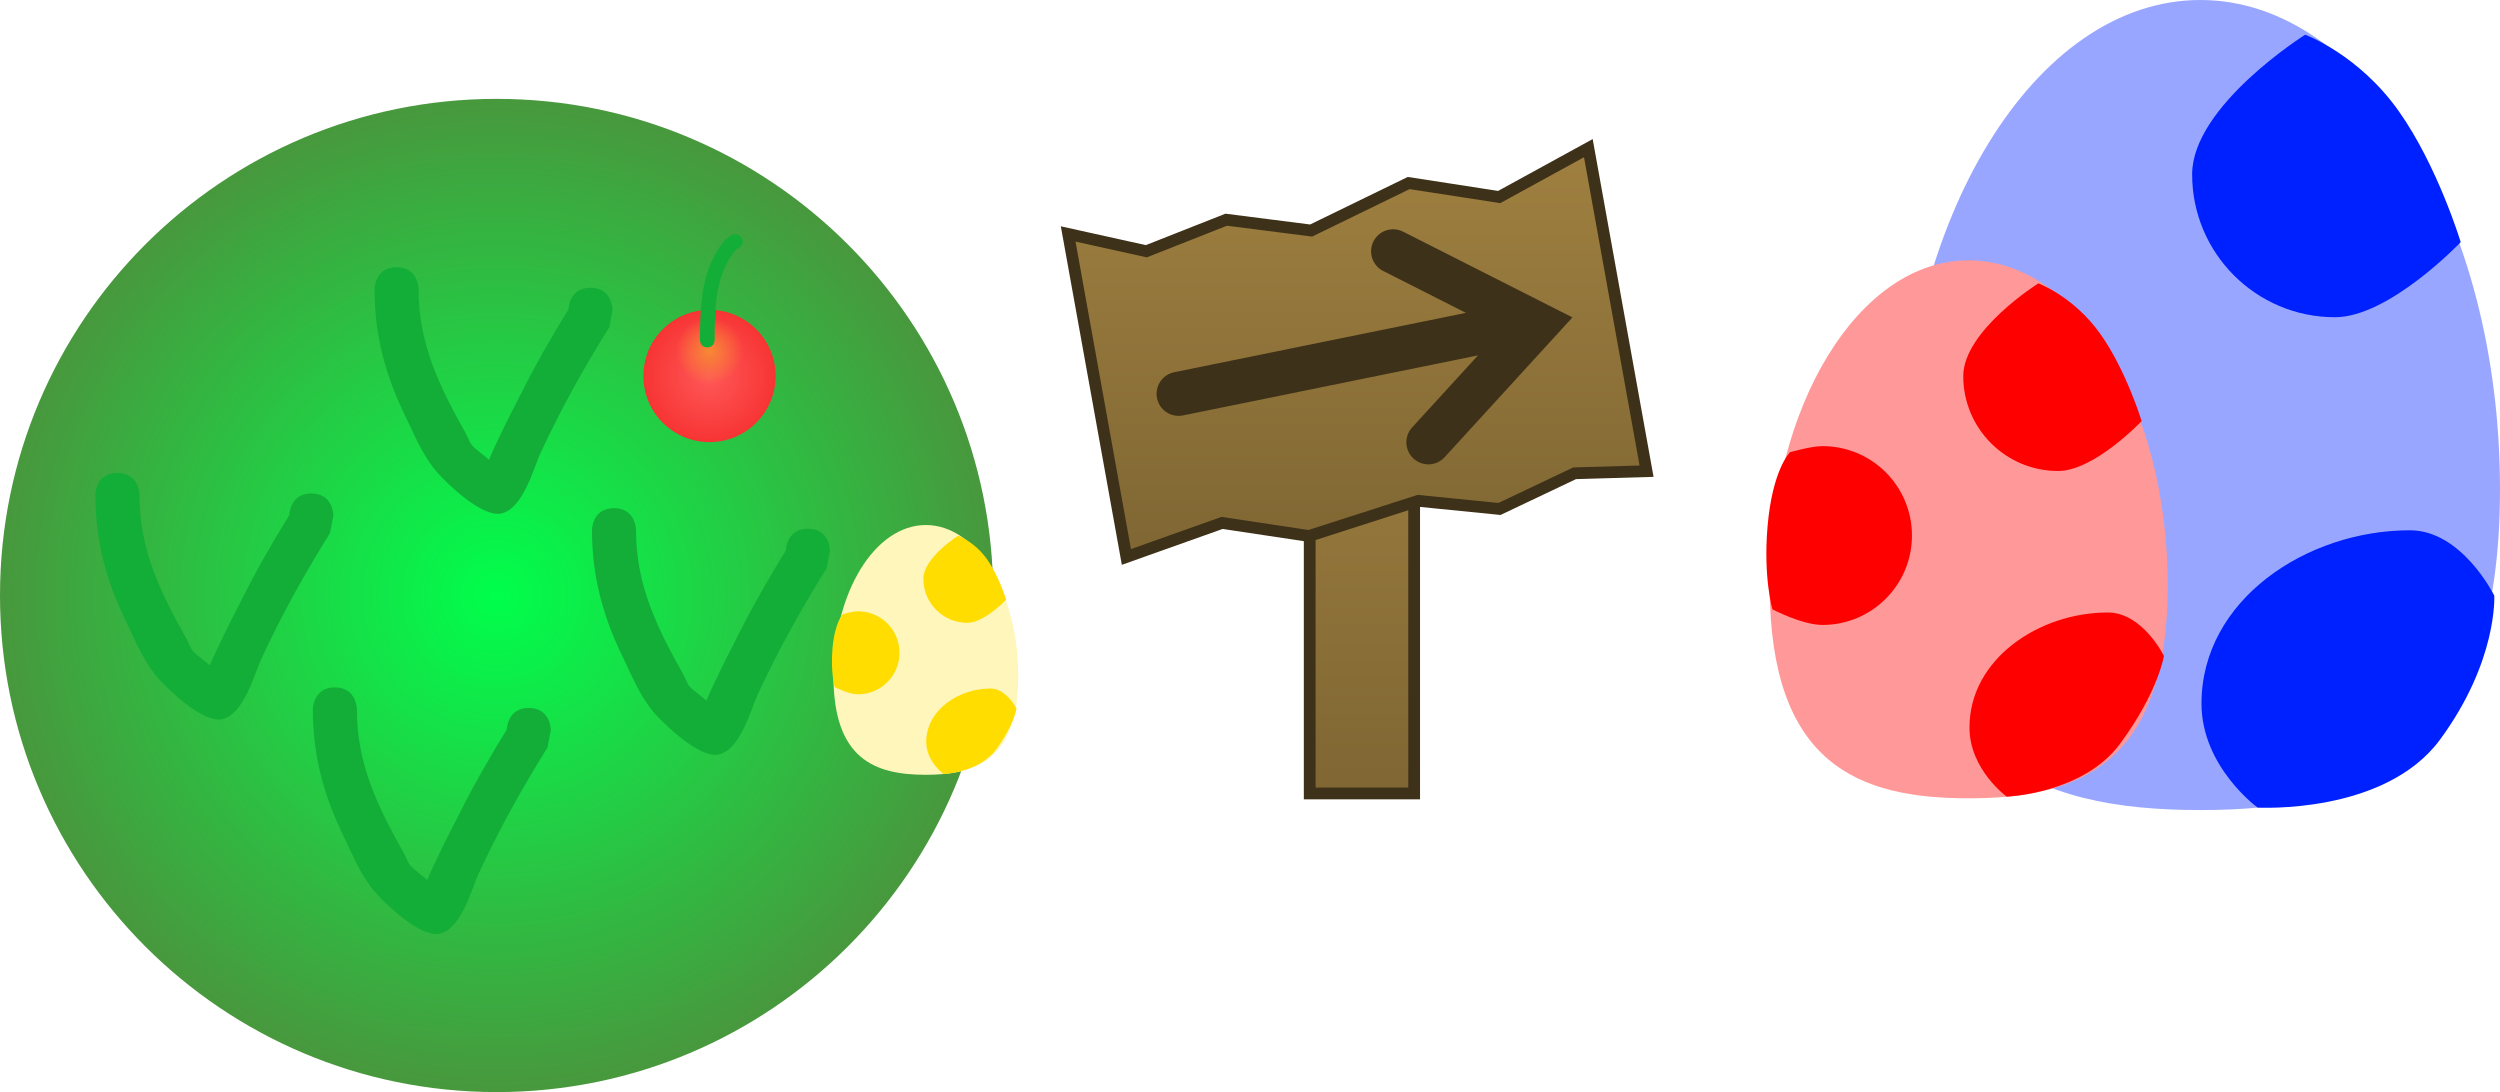 <svg version="1.1" xmlns="http://www.w3.org/2000/svg" xmlns:xlink="http://www.w3.org/1999/xlink" width="425.389" height="185.824" viewBox="0,0,425.389,185.824"><defs><linearGradient x1="206.192" y1="219.637" x2="206.192" y2="298" gradientUnits="userSpaceOnUse" id="color-1"><stop offset="0" stop-color="#9f8040"/><stop offset="1" stop-color="#7f6633"/></linearGradient><linearGradient x1="205.417" y1="188.199" x2="205.417" y2="257.76" gradientUnits="userSpaceOnUse" id="color-2"><stop offset="0" stop-color="#9f8040"/><stop offset="1" stop-color="#7f6633"/></linearGradient><radialGradient cx="58.953" cy="264.312" r="84.5" gradientUnits="userSpaceOnUse" id="color-3"><stop offset="0" stop-color="#00ff4c"/><stop offset="1" stop-color="#48983d"/></radialGradient><radialGradient cx="95.18" cy="226.969" r="11.25" gradientUnits="userSpaceOnUse" id="color-4"><stop offset="0" stop-color="#ff5858"/><stop offset="1" stop-color="#f73434"/></radialGradient><radialGradient cx="95.18" cy="222.719" r="5.75" gradientUnits="userSpaceOnUse" id="color-5"><stop offset="0" stop-color="#f78934"/><stop offset="1" stop-color="#f78934" stop-opacity="0"/></radialGradient></defs><g transform="translate(25.547,-162.989)"><g data-paper-data="{&quot;isPaintingLayer&quot;:true}" fill-rule="nonzero" stroke-linejoin="miter" stroke-miterlimit="10" stroke-dasharray="" stroke-dashoffset="0" style="mix-blend-mode: normal"><path d="M399.842,246.248c0,45.983 -22.83,54.576 -50.991,54.576c-28.162,0 -50.991,-8.594 -50.991,-54.576c0,-45.983 22.83,-83.259 50.991,-83.259c28.162,0 50.991,37.276 50.991,83.259z" fill="#99a6ff" stroke="none" stroke-width="0" stroke-linecap="butt"/><path d="M349.05,282.698c0,-17.601 17.854,-29.479 35.455,-29.479c8.9,0 14.364,11.125 14.364,11.125c0,0 0.606,11.108 -9.211,24.467c-9.428,12.831 -31.056,11.594 -31.056,11.594c0,0 -9.553,-6.93 -9.553,-17.706z" fill="#0021ff" stroke="none" stroke-width="0" stroke-linecap="butt"/><path d="M303.071,212.157c0,0 5.394,-1.563 8.334,-1.563c12.651,0 22.906,10.255 22.906,22.906c0,12.651 -10.255,22.906 -22.906,22.906c-5.289,0 -12.841,-4.006 -12.841,-4.006c0,0 -2.39,-8.076 -1.244,-21.309c1.266,-14.624 5.751,-18.934 5.751,-18.934z" fill="#0021ff" stroke="none" stroke-width="0" stroke-linecap="butt"/><path d="M347.457,192.667c0,-11.683 19.234,-23.772 19.234,-23.772c0,0 9.048,3.313 15.894,12.962c6.64,9.358 10.572,22.333 10.572,22.333c0,0 -12.149,12.777 -21.4,12.777c-13.421,0 -24.3,-10.88 -24.3,-24.3z" fill="#0021ff" stroke="none" stroke-width="0" stroke-linecap="butt"/><path d="M197.306,298v-78.363h17.773v78.363z" fill="url(#color-1)" stroke="#3e3119" stroke-width="2" stroke-linecap="butt"/><path d="M166.115,257.76l-9.906,-54.963l13.293,2.944l13.599,-5.368l14.447,1.843l16.6,-8.083l15.398,2.383l15.173,-8.317l9.906,54.963l-12.247,0.36l-12.779,6.07l-13.819,-1.382l-18.605,5.985l-14.781,-2.228z" data-paper-data="{&quot;origRot&quot;:0}" fill="url(#color-2)" stroke="#3e3119" stroke-width="2" stroke-linecap="butt"/><path d="M175,230l56.5,-11.5" fill="none" stroke="#3e3119" stroke-width="7.5" stroke-linecap="round"/><path d="M211.5,205.75l24.413,12.362v0l-18.413,20.138" fill="none" stroke="#3e3119" stroke-width="7.5" stroke-linecap="round"/><path d="M-25.547,264.312c0,-46.668 37.832,-84.5 84.5,-84.5c46.668,0 84.5,37.832 84.5,84.5c0,46.668 -37.832,84.5 -84.5,84.5c-46.668,0 -84.5,-37.832 -84.5,-84.5z" fill="url(#color-3)" stroke="none" stroke-width="0" stroke-linecap="butt"/><path d="M71.182,215.628c0.024,-0.528 0.312,-3.675 3.748,-3.675c3.75,0 3.75,3.75 3.75,3.75l-0.57,2.987c-4.36,6.975 -8.317,14.094 -11.77,21.573c-1.013,2.194 -2.917,9.458 -6.689,10.119c-3.305,0.58 -9.117,-5.143 -10.636,-6.822c-2.522,-2.785 -3.958,-6.402 -5.6,-9.781c-3.434,-7.066 -5.223,-13.771 -5.234,-21.578c0,0 0,-3.75 3.75,-3.75c3.75,0 3.75,3.75 3.75,3.75c-0.015,9.316 3.559,16.577 8.069,24.607c0.377,0.672 0.577,1.465 1.097,2.034c0.619,0.678 1.92,1.569 2.818,2.374c0.518,-1.393 1.236,-2.725 1.857,-4.077c1.062,-2.311 2.272,-4.55 3.41,-6.825c2.545,-5.09 5.273,-9.875 8.252,-14.689z" fill="#13ae37" stroke="none" stroke-width="0.5" stroke-linecap="butt"/><path d="M23.682,250.628c0.024,-0.528 0.312,-3.675 3.748,-3.675c3.75,0 3.75,3.75 3.75,3.75l-0.57,2.987c-4.36,6.975 -8.317,14.094 -11.77,21.573c-1.013,2.194 -2.917,9.458 -6.689,10.119c-3.305,0.58 -9.117,-5.143 -10.636,-6.822c-2.522,-2.785 -3.958,-6.402 -5.6,-9.781c-3.434,-7.066 -5.223,-13.771 -5.234,-21.578c0,0 0,-3.75 3.75,-3.75c3.75,0 3.75,3.75 3.75,3.75c-0.015,9.316 3.559,16.577 8.069,24.607c0.377,0.672 0.577,1.465 1.097,2.034c0.619,0.678 1.92,1.569 2.818,2.374c0.518,-1.393 1.235,-2.725 1.857,-4.077c1.062,-2.311 2.272,-4.55 3.41,-6.825c2.545,-5.09 5.273,-9.875 8.252,-14.689z" fill="#13ae37" stroke="none" stroke-width="0.5" stroke-linecap="butt"/><path d="M108.182,256.628c0.024,-0.528 0.312,-3.675 3.748,-3.675c3.75,0 3.75,3.75 3.75,3.75l-0.57,2.987c-4.36,6.975 -8.317,14.094 -11.77,21.573c-1.013,2.194 -2.917,9.458 -6.689,10.119c-3.305,0.58 -9.117,-5.143 -10.636,-6.822c-2.522,-2.785 -3.958,-6.402 -5.6,-9.781c-3.434,-7.066 -5.223,-13.771 -5.234,-21.578c0,0 0,-3.75 3.75,-3.75c3.75,0 3.75,3.75 3.75,3.75c-0.015,9.316 3.559,16.577 8.069,24.607c0.377,0.672 0.577,1.465 1.097,2.034c0.619,0.678 1.92,1.569 2.818,2.374c0.518,-1.393 1.236,-2.725 1.857,-4.077c1.062,-2.311 2.272,-4.55 3.41,-6.825c2.545,-5.09 5.273,-9.875 8.252,-14.689z" fill="#13ae37" stroke="none" stroke-width="0.5" stroke-linecap="butt"/><path d="M60.682,287.128c0.024,-0.528 0.312,-3.675 3.748,-3.675c3.75,0 3.75,3.75 3.75,3.75l-0.57,2.987c-4.36,6.975 -8.317,14.094 -11.77,21.573c-1.013,2.194 -2.917,9.458 -6.689,10.119c-3.305,0.58 -9.117,-5.143 -10.636,-6.822c-2.522,-2.785 -3.958,-6.402 -5.6,-9.781c-3.434,-7.066 -5.223,-13.771 -5.234,-21.578c0,0 0,-3.75 3.75,-3.75c3.75,0 3.75,3.75 3.75,3.75c-0.015,9.316 3.559,16.577 8.069,24.607c0.377,0.672 0.577,1.465 1.097,2.034c0.619,0.678 1.92,1.569 2.818,2.374c0.518,-1.393 1.236,-2.725 1.857,-4.077c1.062,-2.311 2.272,-4.55 3.41,-6.825c2.545,-5.09 5.273,-9.875 8.252,-14.689z" fill="#13ae37" stroke="none" stroke-width="0.5" stroke-linecap="butt"/><path d="M83.93,226.969c0,-6.213 5.037,-11.25 11.25,-11.25c6.213,0 11.25,5.037 11.25,11.25c0,6.213 -5.037,11.25 -11.25,11.25c-6.213,0 -11.25,-5.037 -11.25,-11.25z" fill="url(#color-4)" stroke="none" stroke-width="0" stroke-linecap="butt"/><path d="M89.43,222.719c0,-3.176 2.574,-5.75 5.75,-5.75c3.176,0 5.75,2.574 5.75,5.75c0,3.176 -2.574,5.75 -5.75,5.75c-3.176,0 -5.75,-2.574 -5.75,-5.75z" fill="url(#color-5)" stroke="none" stroke-width="0" stroke-linecap="butt"/><path d="M100.595,203.4c0.693,1.04 -0.347,1.733 -0.347,1.733l-0.494,0.273c-3.638,4.208 -3.699,10.1 -3.699,15.437c0,0 0,1.25 -1.25,1.25c-1.25,0 -1.25,-1.25 -1.25,-1.25c0,-6.01 0.258,-12.311 4.301,-17.063l1.006,-0.727c0,0 1.04,-0.693 1.733,0.347z" fill="#13ae37" stroke="none" stroke-width="0.5" stroke-linecap="butt"/><path d="M147.716,277.996c0,14.178 -7.039,16.828 -15.723,16.828c-8.683,0 -15.723,-2.65 -15.723,-16.828c0,-14.178 7.039,-25.672 15.723,-25.672c8.683,0 15.723,11.494 15.723,25.672z" fill="#fff6bc" stroke="none" stroke-width="0" stroke-linecap="butt"/><path d="M132.055,289.235c0,-5.427 5.505,-9.09 10.932,-9.09c2.744,0 4.429,3.43 4.429,3.43c0,0 -0.43,2.808 -3.457,6.927c-2.907,3.956 -8.959,4.192 -8.959,4.192c0,0 -2.946,-2.137 -2.946,-5.46z" fill="#ffdd00" stroke="none" stroke-width="0" stroke-linecap="butt"/><path d="M117.878,267.485c0,0 1.663,-0.482 2.57,-0.482c3.901,0 7.063,3.162 7.063,7.063c0,3.901 -3.162,7.063 -7.063,7.063c-1.631,0 -3.959,-1.235 -3.959,-1.235c0,0 -0.737,-2.49 -0.384,-6.57c0.39,-4.509 1.773,-5.838 1.773,-5.838z" fill="#ffdd00" stroke="none" stroke-width="0" stroke-linecap="butt"/><path d="M131.564,261.475c0,-3.602 5.931,-7.33 5.931,-7.33c0,0 2.79,1.021 4.901,3.997c2.047,2.886 3.26,6.886 3.26,6.886c0,0 -3.746,3.94 -6.598,3.94c-4.138,0 -7.493,-3.355 -7.493,-7.493z" fill="#ffdd00" stroke="none" stroke-width="0" stroke-linecap="butt"/><path d="M343.303,262.579c0,30.538 -15.162,36.246 -33.864,36.246c-18.703,0 -33.864,-5.707 -33.864,-36.246c0,-30.538 15.162,-55.294 33.864,-55.294c18.703,0 33.864,24.756 33.864,55.294z" fill="#ff9898" stroke="none" stroke-width="0" stroke-linecap="butt"/><path d="M309.571,286.786c0,-11.689 11.857,-19.578 23.546,-19.578c5.911,0 9.54,7.388 9.54,7.388c0,0 -0.926,6.049 -7.445,14.921c-6.262,8.521 -19.297,9.028 -19.297,9.028c0,0 -6.344,-4.602 -6.344,-11.759z" fill="#ff0000" stroke="none" stroke-width="0" stroke-linecap="butt"/><path d="M279.035,239.938c0,0 3.582,-1.038 5.535,-1.038c8.402,0 15.213,6.811 15.213,15.213c0,8.402 -6.811,15.213 -15.213,15.213c-3.512,0 -8.528,-2.66 -8.528,-2.66c0,0 -1.587,-5.364 -0.826,-14.152c0.841,-9.712 3.819,-12.575 3.819,-12.575z" fill="#ff0000" stroke="none" stroke-width="0" stroke-linecap="butt"/><path d="M308.513,226.994c0,-7.759 12.774,-15.787 12.774,-15.787c0,0 6.009,2.2 10.555,8.608c4.41,6.215 7.021,14.832 7.021,14.832c0,0 -8.068,8.485 -14.212,8.485c-8.913,0 -16.139,-7.225 -16.139,-16.139z" fill="#ff0000" stroke="none" stroke-width="0" stroke-linecap="butt"/></g></g></svg>
